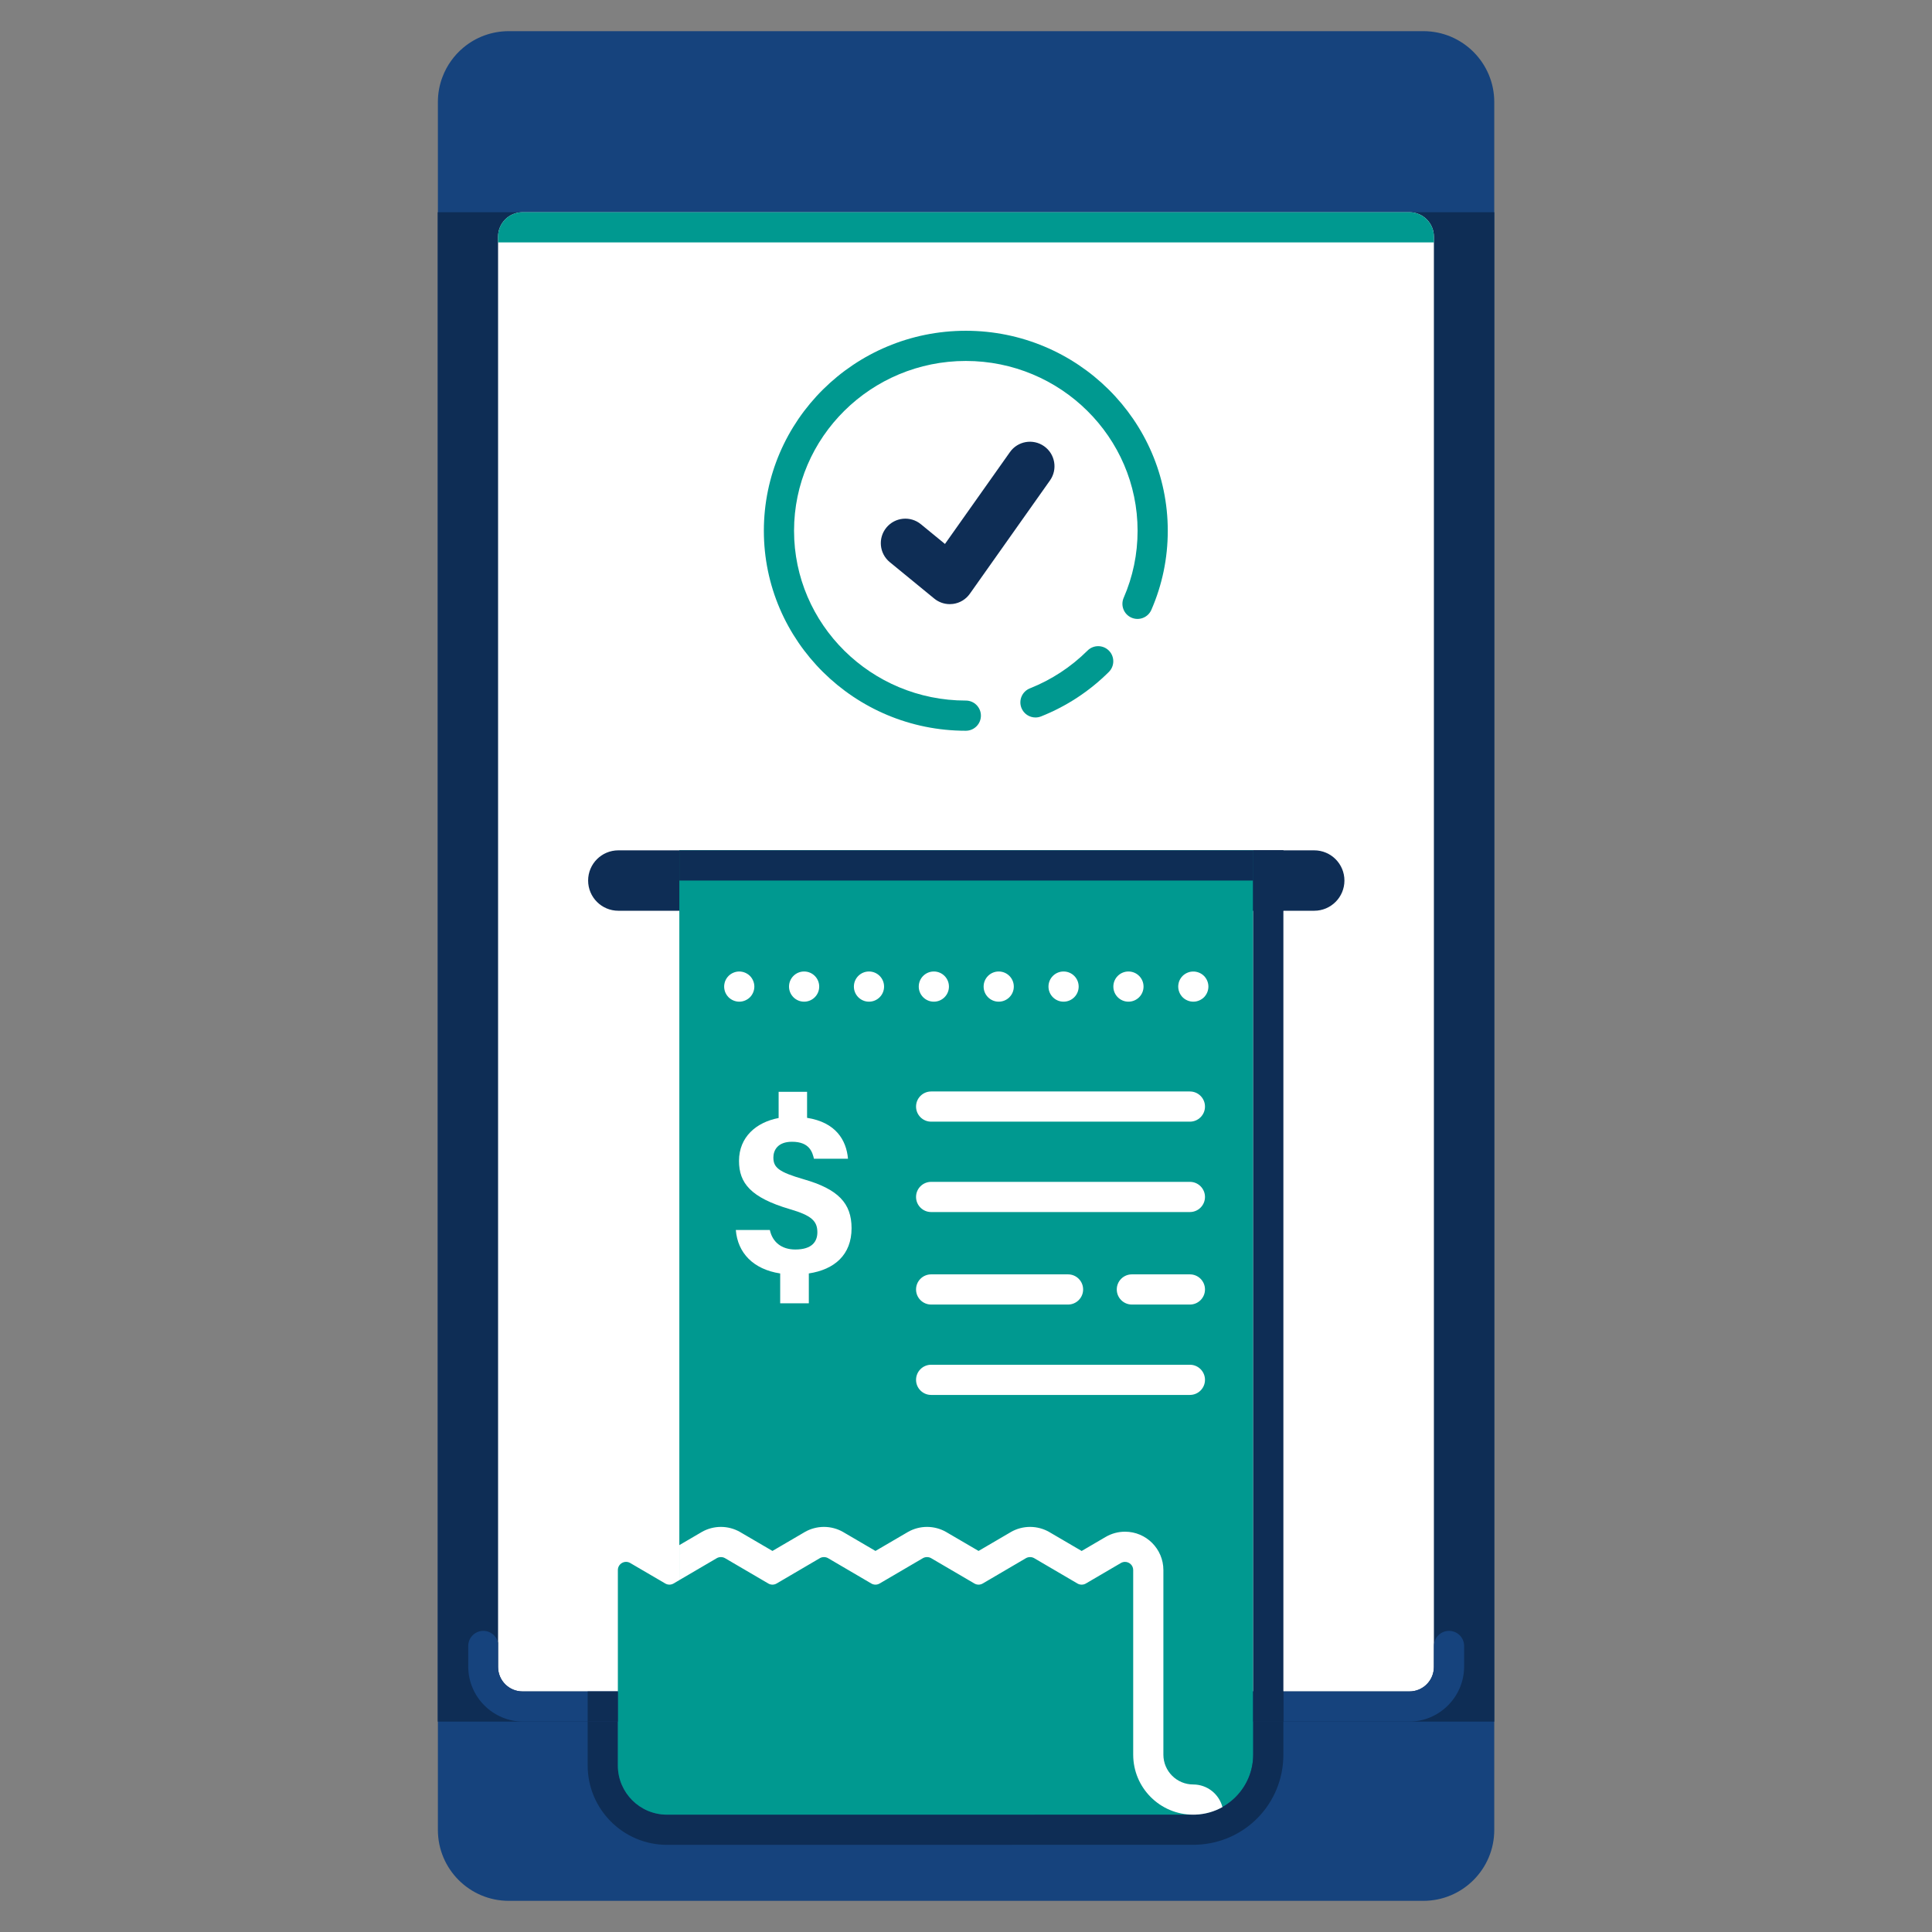 <svg xmlns="http://www.w3.org/2000/svg" id="E-receipt" enable-background="new 0 0 512 512" height="512" viewBox="0 0 512 512" width="512"><rect x="0" y="0" width="512" height="512" fill="#808080" stroke="none"/><g><g><path d="m395.994 27.045v457.91c0 10.371-8.416 18.787-18.788 18.787h-242.374c-10.371 0-18.787-8.416-18.787-18.787v-457.91c0-2.344.425-4.578 1.214-6.643 1.154-3.061 3.085-5.744 5.55-7.797 3.255-2.72 7.457-4.347 12.023-4.347h242.374c10.372 0 18.788 8.416 18.788 18.787z" fill="#16437d"/><path d="m116 56.245h280v400h-280z" fill="#0e2d55ff"/><path d="m373.527 448.248h-235.06c-3.573 0-6.471-2.896-6.471-6.471v-379.059c0-3.573 2.897-6.47 6.471-6.47h235.06c3.573 0 6.47 2.897 6.47 6.47v379.06c0 3.574-2.896 6.47-6.47 6.47z" fill="#fff"/><path d="m255.998 32.248h-40c-2.209 0-4-1.791-4-4s1.791-4 4-4h40c2.209 0 4 1.791 4 4s-1.791 4-4 4z" fill="#16437d"/><path d="m295.998 32.248h-16c-2.209 0-4-1.791-4-4s1.791-4 4-4h16c2.209 0 4 1.791 4 4s-1.791 4-4 4z" fill="#16437d"/><path d="m388.007 436.195v5.439c0 8.061-6.561 14.609-14.61 14.609h-234.7c-8.06 0-14.609-6.549-14.609-14.609v-5.439c0-2.211 1.79-4 4-4 1.92 0 3.52 1.35 3.909 3.16v6.419c0 3.57 2.9 6.47 6.471 6.47h235.061c3.379 0 6.149-2.6 6.439-5.899.02-.181.029-.37.029-.57.011-.05.011-5.579.011-5.579 0-2.211 1.79-4 4-4s3.999 1.788 3.999 3.999z" fill="#16437d"/></g><path d="m251.707 160.103c-1.493 0-2.951-.515-4.119-1.472l-11.783-9.654c-2.777-2.275-3.184-6.371-.91-9.147 2.276-2.777 6.373-3.184 9.148-.908l6.385 5.232 17.217-24.344c2.072-2.931 6.128-3.627 9.06-1.554 2.931 2.073 3.627 6.129 1.554 9.06l-21.244 30.042c-1.041 1.473-2.647 2.447-4.436 2.688-.291.037-.583.057-.872.057z" fill="#0e2d55ff"/><path d="m274.412 190.14c-1.59 0-3.094-.955-3.719-2.522-.816-2.053.187-4.379 2.239-5.195 5.748-2.286 10.89-5.658 15.282-10.02 1.564-1.557 4.098-1.549 5.656.019 1.557 1.567 1.548 4.1-.02 5.657-5.162 5.128-11.205 9.09-17.962 11.778-.484.192-.984.283-1.476.283z" fill="#009990"/><path d="m255.951 193.657c-29.512 0-53.521-23.776-53.521-53s24.01-53 53.521-53 53.521 23.776 53.521 53c0 7.278-1.464 14.331-4.35 20.962-.883 2.025-3.24 2.954-5.265 2.071-2.025-.882-2.953-3.238-2.071-5.264 2.445-5.617 3.686-11.595 3.686-17.769 0-24.813-20.421-45-45.521-45-25.101 0-45.521 20.187-45.521 45s20.421 45 45.521 45c2.209 0 4 1.791 4 4s-1.791 4-4 4z" fill="#009990"/><g><path d="m155.859 233.354c0-4.421 3.584-8.005 8.005-8.005h184.419c4.42 0 8.004 3.584 8.004 8.005 0 4.421-3.584 8.005-8.004 8.005h-184.419c-4.421 0-8.005-3.584-8.005-8.005z" fill="#0e2d55ff"/><path d="m332.109 225.354v239.65c0 5.97-3.289 11.17-8.149 13.89-2.14 1.2-4.59 1.91-7.19 2-.189.01-.369.01-.56.01-1.5 0-136.18-.09-136.18-.09v-255.46z" fill="#009990"/><path d="m340.109 456.244v8.761c0 12.94-10.129 23.43-23.069 23.87l-.14.01h-.131l-140 .02c-11.6 0-21.029-9.43-21.029-21.02v-11.641h8v11.641c0 7.189 5.83 13.02 13.029 13.02l140-.02c8.521-.301 15.34-7.28 15.34-15.88v-8.761z" fill="#0e2d55ff"/><path d="m180.034 225.354h152.078v8h-152.078z" fill="#0e2d55ff"/><path d="m316.21 480.904h-139.44c-7.199 0-13.029-5.83-13.029-13.02v-51.801c0-1.68 1.83-2.719 3.279-1.869l9.28 5.43c.681.4 1.521.4 2.2 0l11.45-6.71c.68-.39 1.52-.39 2.2 0l11.459 6.71c.681.4 1.521.4 2.201 0l11.449-6.71c.68-.39 1.521-.39 2.2 0l11.45 6.71c.68.4 1.52.4 2.199 0l11.461-6.71c.68-.39 1.52-.39 2.199 0l11.461 6.71c.68.4 1.52.4 2.199 0l11.45-6.71c.681-.39 1.521-.39 2.2 0l11.47 6.72c.681.391 1.521.391 2.2 0l9.29-5.439c1.45-.85 3.27.189 3.27 1.869v48.921c.002 8.79 7.122 15.899 15.902 15.899z" fill="#009990"/><g fill="#fff"><g><path d="m195.91 265.455c-1.051 0-2.09-.431-2.83-1.17-.19-.19-.35-.391-.5-.61-.14-.22-.27-.45-.371-.69-.1-.24-.169-.49-.219-.75-.061-.26-.08-.52-.08-.779s.02-.521.08-.78c.05-.261.119-.511.219-.75.102-.24.231-.47.371-.69.15-.22.31-.42.5-.609.75-.74 1.779-1.17 2.83-1.17 1.049 0 2.08.43 2.83 1.17.74.75 1.17 1.779 1.17 2.83 0 1.049-.43 2.08-1.17 2.83-.75.737-1.781 1.168-2.83 1.168z"/><path d="m295.05 261.455c0-2.211 1.79-4 4-4 2.21 0 4 1.789 4 4 0 2.209-1.79 4-4 4-2.21 0-4-1.791-4-4zm-17.191 0c0-2.211 1.791-4 4-4 2.211 0 4 1.789 4 4 0 2.209-1.789 4-4 4-2.209 0-4-1.791-4-4zm-17.189 0c0-2.211 1.789-4 4-4 2.21 0 4 1.789 4 4 0 2.209-1.79 4-4 4-2.211 0-4-1.791-4-4zm-17.19 0c0-2.211 1.79-4 4-4 2.21 0 4 1.789 4 4 0 2.209-1.79 4-4 4-2.209 0-4-1.791-4-4zm-17.19 0c0-2.211 1.79-4 4-4 2.21 0 4 1.789 4 4 0 2.209-1.79 4-4 4-2.21 0-4-1.791-4-4zm-17.19 0c0-2.211 1.79-4 4-4 2.211 0 4 1.789 4 4 0 2.209-1.789 4-4 4-2.21 0-4-1.791-4-4z"/><path d="m316.24 265.455c-.26 0-.521-.03-.781-.08-.259-.051-.509-.131-.75-.23-.239-.1-.469-.22-.688-.359-.221-.15-.431-.32-.61-.5-.74-.74-1.17-1.781-1.17-2.83 0-.26.02-.521.08-.78.05-.261.12-.511.22-.75.1-.24.23-.47.37-.69.15-.22.32-.42.5-.609.18-.18.39-.351.61-.49.22-.15.449-.27.688-.37.241-.101.491-.181.75-.229 1.301-.261 2.681.16 3.611 1.09.74.75 1.17 1.779 1.17 2.83 0 .26-.031.52-.08.779-.051.26-.13.51-.23.75s-.221.471-.369.69c-.141.22-.311.42-.49.61-.751.737-1.781 1.168-2.831 1.168z"/></g><path d="m225.673 325.479c0-6.6-3.539-10.347-12.7-12.965-6.604-1.916-8.02-3.111-8.02-5.768 0-1.92 1.149-4.168 4.937-4.168 4.665 0 5.404 2.789 5.817 4.501h9.021c-.437-4.995-3.28-9.658-10.845-10.841v-6.898h-7.538v6.942c-5.912 1.114-10.5 5.024-10.5 11.37 0 5.843 3.06 9.721 13.494 12.791 5.677 1.66 7.271 3.115 7.271 6.121 0 2.398-1.346 4.566-5.851 4.566-3.638 0-6.055-1.969-6.741-5.174h-9.018c.481 6.075 4.614 10.422 11.756 11.523v7.905h7.59v-7.911c6.771-1.026 11.327-4.908 11.327-11.994z"/><path d="m315.334 297.252h-68.571c-2.209 0-4-1.791-4-4s1.791-4 4-4h68.571c2.209 0 4 1.791 4 4s-1.791 4-4 4z"/><path d="m315.334 321.205h-68.571c-2.209 0-4-1.791-4-4s1.791-4 4-4h68.571c2.209 0 4 1.791 4 4s-1.791 4-4 4z"/><path d="m283.039 345.719h-36.276c-2.209 0-4-1.791-4-4s1.791-4 4-4h36.276c2.209 0 4 1.791 4 4s-1.791 4-4 4z"/><path d="m315.334 345.719h-15.378c-2.209 0-4-1.791-4-4s1.791-4 4-4h15.378c2.209 0 4 1.791 4 4s-1.791 4-4 4z"/><path d="m315.334 369.672h-68.571c-2.209 0-4-1.791-4-4s1.791-4 4-4h68.571c2.209 0 4 1.791 4 4s-1.791 4-4 4z"/></g></g><path d="m332.112 225.354h7.997v230.89h-7.997z" fill="#0e2d558e"/><path d="m332.112 225.354h7.997v16h-7.997z" fill="#0e2d55ff"/><path d="m332.112 448.248h7.997v7.996h-7.997z" fill="#0e2d55ff"/><path d="m155.74 448.248h7.997v7.996h-7.997z" fill="#0e2d55ff"/><path d="m316.21 472.904c-4.36 0-7.9-3.539-7.9-7.899v-48.921c0-5.609-4.56-10.17-10.17-10.17-1.8 0-3.579.48-5.149 1.4l-6.34 3.71-8.53-4.989c-.021-.021-.04-.03-.06-.041-1.541-.879-3.301-1.35-5.08-1.35-1.78 0-3.541.471-5.08 1.35-.021.011-.041.03-.061.041l-8.51 4.979-8.52-4.979c-.021-.021-.041-.03-.061-.041-1.54-.879-3.3-1.35-5.08-1.35s-3.54.471-5.08 1.35c-.02.011-.04.021-.06.041l-8.521 4.979-8.51-4.979c-.02-.011-.04-.03-.061-.041-1.539-.879-3.3-1.35-5.08-1.35-1.779 0-3.539.471-5.079 1.35-.021.011-.04.03-.061.041l-8.51 4.979-8.521-4.979c-.02-.021-.039-.03-.06-.041-1.54-.879-3.3-1.35-5.08-1.35s-3.54.471-5.08 1.35c-.02.011-.04.03-.06.041l-5.88 3.439v9.27l9.92-5.81c.34-.2.72-.29 1.1-.29s.761.09 1.101.29l11.459 6.71c.341.2.721.301 1.101.301s.76-.101 1.101-.301l11.449-6.71c.34-.2.721-.29 1.1-.29.381 0 .761.09 1.101.29l11.45 6.71c.34.2.72.301 1.1.301s.76-.101 1.1-.301l11.461-6.71c.34-.2.72-.29 1.1-.29s.76.09 1.1.29l11.461 6.71c.34.2.72.301 1.1.301s.76-.101 1.1-.301l11.45-6.71c.34-.2.72-.29 1.101-.29.379 0 .76.09 1.1.29l11.47 6.72c.34.2.72.291 1.101.291.38 0 .76-.091 1.1-.291l9.29-5.439c.35-.21.729-.301 1.1-.301 1.13 0 2.17.9 2.17 2.17v48.921c0 8.79 7.12 15.899 15.9 15.899.19 0 .37 0 .56-.01 2.601-.09 5.051-.8 7.19-2-.902-3.449-4.023-5.99-7.752-5.99z" fill="#fff"/><path d="m379.997 64.245h-248v-1.544c0-3.565 2.891-6.456 6.456-6.456h235.069c3.576 0 6.475 2.899 6.475 6.475z" fill="#009990"/></g></svg>